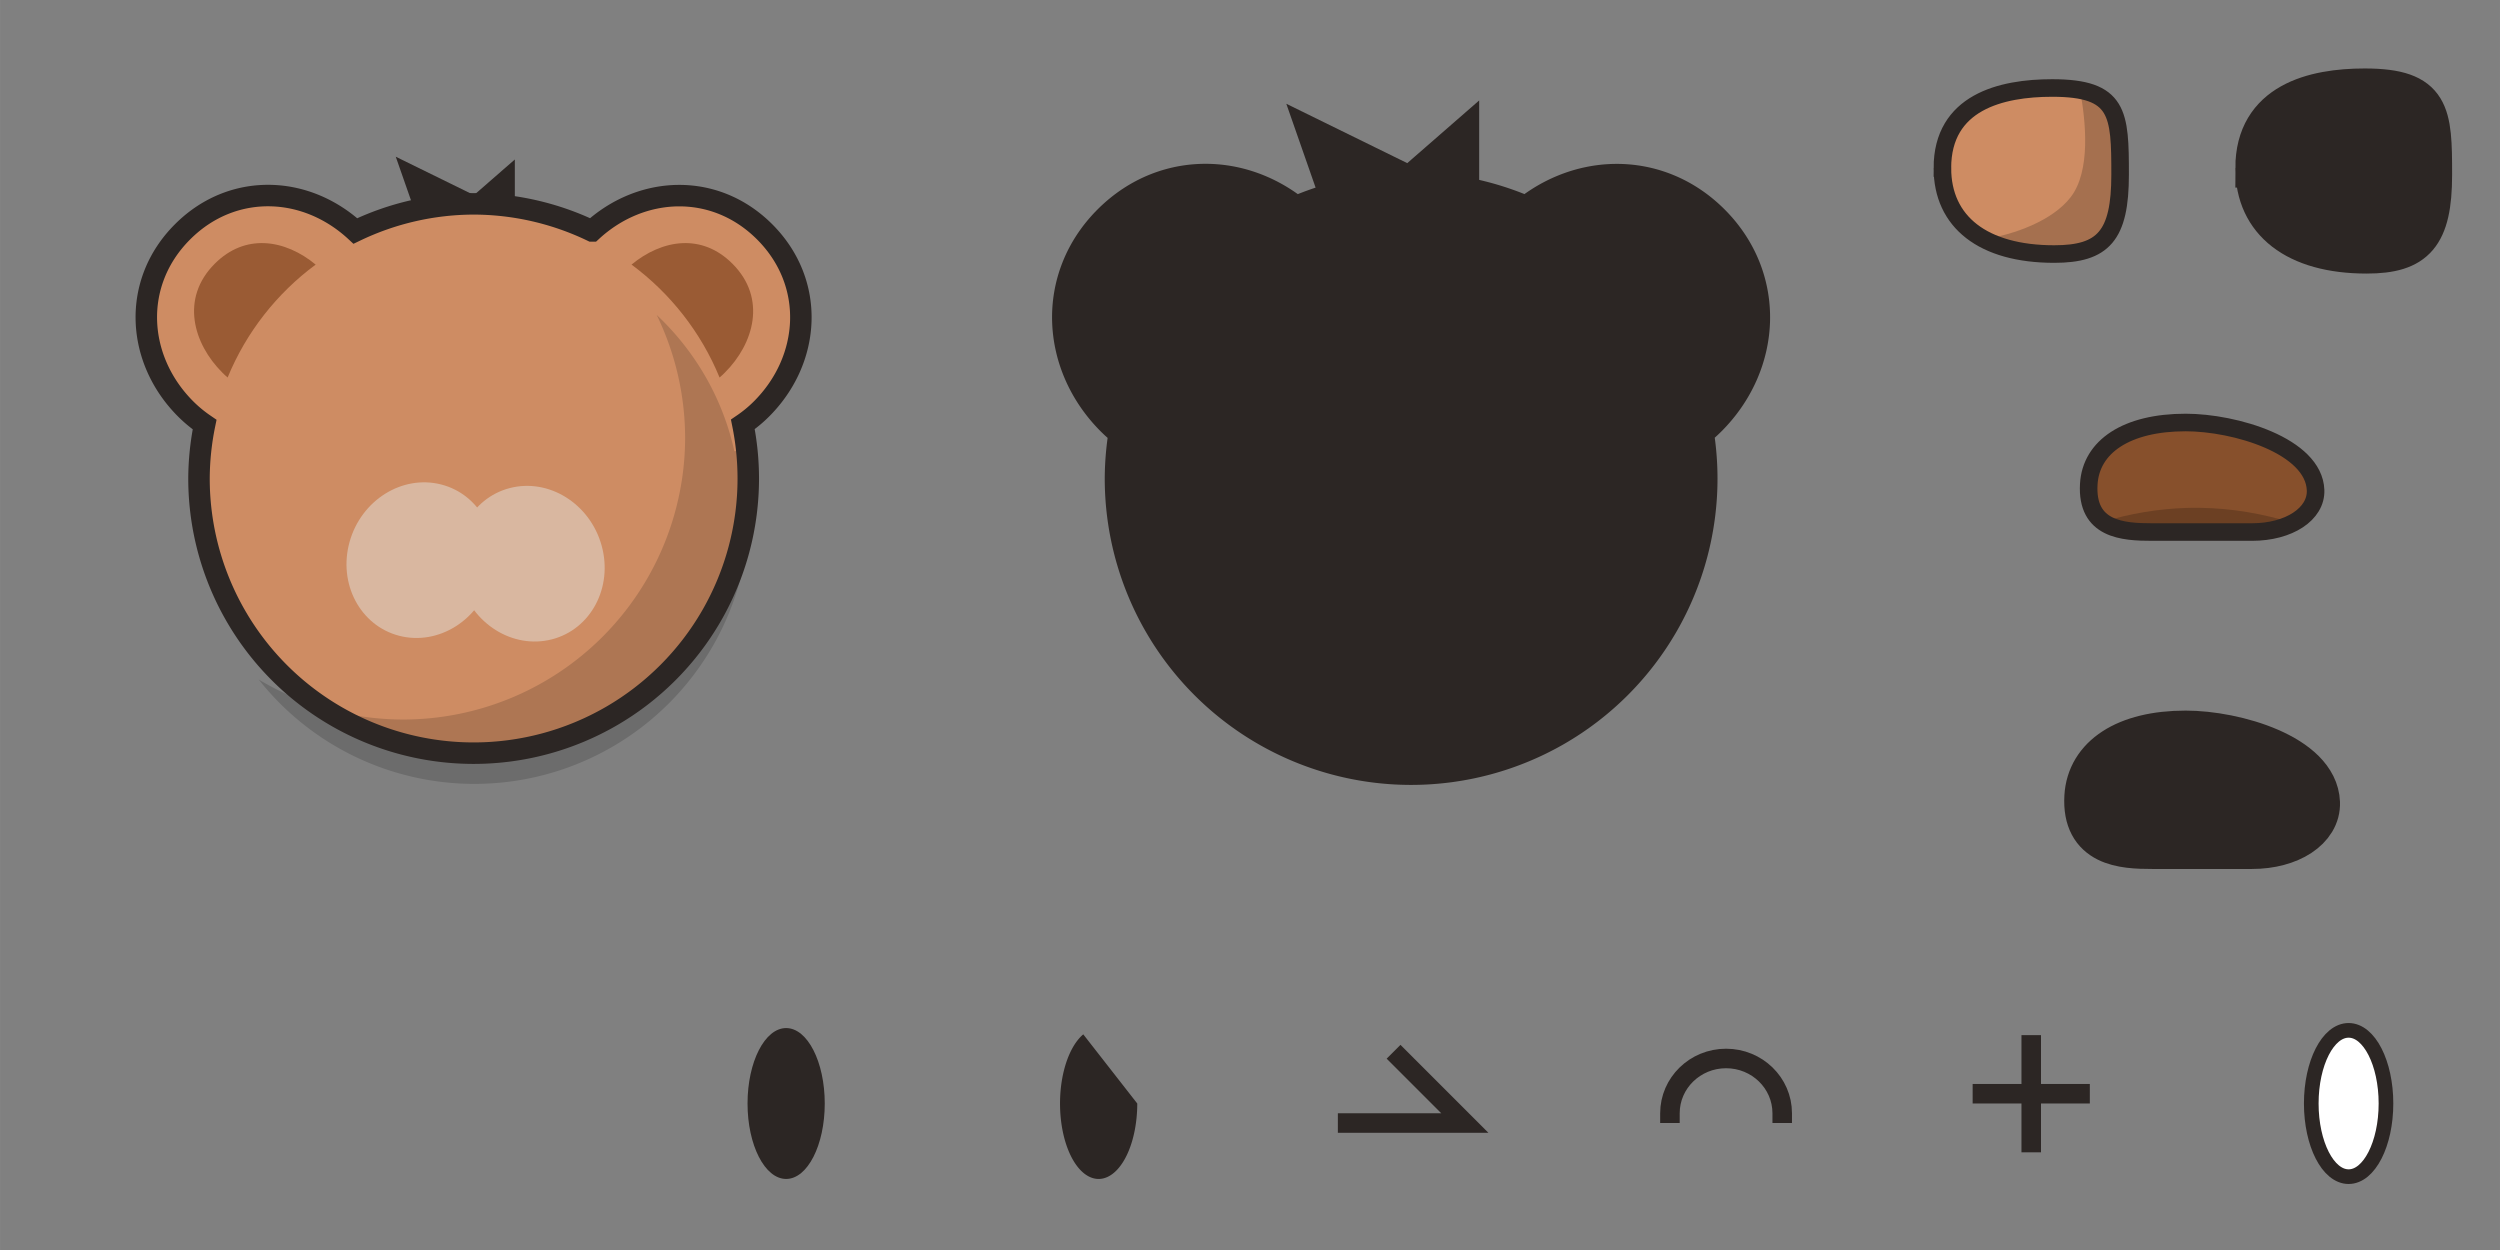 <?xml version="1.0" encoding="UTF-8" standalone="no"?>
<svg
   xmlns:dc="http://purl.org/dc/elements/1.1/"
   xmlns:cc="http://creativecommons.org/ns#"
   xmlns:rdf="http://www.w3.org/1999/02/22-rdf-syntax-ns#"
   xmlns:svg="http://www.w3.org/2000/svg"
   xmlns="http://www.w3.org/2000/svg"
   xmlns:sodipodi="http://sodipodi.sourceforge.net/DTD/sodipodi-0.dtd"
   xmlns:inkscape="http://www.inkscape.org/namespaces/inkscape"
   width="256"
   height="128"
   viewBox="0 0 67.733 33.867"
   version="1.1"
   id="svg8"
   inkscape:version="1.0.2 (e86c870879, 2021-01-15)"
   inkscape:export-xdpi="96"
   inkscape:export-ydpi="96"
   sodipodi:docname="brownbear.svg"
   inkscape:export-filename="C:\Users\Niko\Desktop\DDNet\data\skins\remakes.png">
  <rect x="0" y="0" width="67.733" height="33.867" fill="#808080" stroke="none"/>
  <defs
     id="defs2" />
  <sodipodi:namedview
     id="base"
     pagecolor="#b2b2b2"
     bordercolor="#666666"
     borderopacity="1.0"
     inkscape:pageopacity="0"
     inkscape:pageshadow="2"
     inkscape:zoom="1"
     inkscape:cx="127.99996"
     inkscape:cy="-1616"
     inkscape:document-units="px"
     inkscape:current-layer="layer2"
     showgrid="false"
     units="px"
     inkscape:snap-page="true"
     showguides="true"
     inkscape:guide-bbox="true"
     inkscape:object-paths="true"
     inkscape:snap-intersection-paths="true"
     inkscape:snap-smooth-nodes="true"
     inkscape:snap-midpoints="true"
     inkscape:window-width="1332"
     inkscape:window-height="908"
     inkscape:window-x="994"
     inkscape:window-y="302"
     inkscape:window-maximized="0"
     inkscape:snap-global="true"
     inkscape:snap-bbox="true"
     inkscape:bbox-nodes="true"
     inkscape:bbox-paths="true"
     inkscape:snap-nodes="true"
     inkscape:snap-grids="true"
     inkscape:snap-bbox-edge-midpoints="true"
     inkscape:lockguides="false"
     inkscape:pagecheckerboard="true"
     gridtolerance="10000"
     inkscape:snap-object-midpoints="true"
     inkscape:snap-center="true"
     inkscape:snap-bbox-midpoints="true"
     inkscape:snap-others="false"
     inkscape:document-rotation="0">
    <inkscape:grid
       type="xygrid"
       id="grid4510"
       empspacing="32"
       snapvisiblegridlinesonly="true"
       empcolor="#000000"
       empopacity="0.235"
       color="#000000"
       opacity="0.118"
       spacingy="0.265"
       originx="-1.1689453e-05"
       originy="-508" />
  </sodipodi:namedview>
  <g
     inkscape:groupmode="layer"
     id="layer2"
     inkscape:label="Skins"
     style="display:inline;opacity:1"
     transform="translate(-1.1689453e-5,-508)">
    <g
       id="brownbear"
       transform="translate(177.8,355.6)"
       sodipodi:insensitive="true">
      <rect
         style="vector-effect:none;fill:none;fill-opacity:0.353;stroke:none;stroke-width:1.72;stroke-linecap:round;stroke-linejoin:miter;stroke-miterlimit:4;stroke-dasharray:none;stroke-dashoffset:0;stroke-opacity:1;paint-order:stroke fill markers"
         id="rect1347"
         width="67.733"
         height="33.867"
         x="-177.8"
         y="152.4" />
      <path
         sodipodi:nodetypes="cccccc"
         inkscape:connector-curvature="0"
         id="path1579"
         d="m -167.078,156.646 0.92,2.633 h 2.306 v -2.558 l -1.107,0.965 z"
         style="vector-effect:none;fill:#2c2624;fill-opacity:1;stroke:none;stroke-width:1.455;stroke-linecap:round;stroke-linejoin:miter;stroke-miterlimit:4;stroke-dasharray:none;stroke-dashoffset:0;stroke-opacity:1;paint-order:stroke fill markers" />
      <path
         style="vector-effect:none;fill:#ce8c63;fill-opacity:1;stroke:none;stroke-width:1.72;stroke-linecap:round;stroke-linejoin:round;stroke-miterlimit:4;stroke-dasharray:none;stroke-dashoffset:0;stroke-opacity:1;paint-order:stroke fill markers"
         d="m -161.88,163.478 c -1.332,-1.332 -1.332,-3.382 0,-4.714 1.332,-1.332 3.405,-1.475 4.797,-0.082 1.392,1.392 1.25,3.464 -0.083,4.797 -1.332,1.332 -3.382,1.332 -4.714,0 z"
         id="path1541"
         inkscape:connector-curvature="0"
         sodipodi:nodetypes="zzzzz" />
      <circle
         transform="scale(1,-1)"
         r="7.441"
         cy="-165.364"
         cx="-164.968"
         id="circle1545"
         style="vector-effect:none;fill:#ce8c63;fill-opacity:1;stroke:none;stroke-width:0.476;stroke-linecap:square;stroke-linejoin:miter;stroke-miterlimit:4;stroke-dasharray:none;stroke-dashoffset:0;stroke-opacity:1;paint-order:normal" />
      <path
         style="fill:none;fill-opacity:1;stroke:#2c2624;stroke-width:0.529;stroke-linecap:butt;stroke-linejoin:miter;stroke-miterlimit:4;stroke-dasharray:none;stroke-dashoffset:0;stroke-opacity:1;paint-order:stroke fill markers"
         d="m -140.044,180.896 1.931,1.931 h -3.44"
         id="path1547"
         inkscape:connector-curvature="0"
         sodipodi:nodetypes="ccc" />
      <path
         d="m -122.767,183.356 v -2.646 m -1.323,1.323 h 2.646"
         style="vector-effect:none;fill:#000000;fill-opacity:0.243;stroke:#2c2624;stroke-width:0.529;stroke-linecap:square;stroke-linejoin:miter;stroke-miterlimit:4;stroke-dasharray:none;stroke-dashoffset:0;stroke-opacity:1;paint-order:stroke fill markers"
         id="path1550"
         inkscape:connector-curvature="0" />
      <ellipse
         ry="1.982"
         rx="1.012"
         cy="182.298"
         cx="-114.168"
         id="ellipse1554"
         style="vector-effect:none;fill:#ffffff;fill-opacity:1;stroke:#2c2624;stroke-width:0.397;stroke-linecap:square;stroke-linejoin:miter;stroke-miterlimit:4;stroke-dasharray:none;stroke-dashoffset:0;stroke-opacity:1;paint-order:normal" />
      <path
         id="path1556"
         style="vector-effect:none;fill:#000000;fill-opacity:0.157;stroke:none;stroke-width:1.8;stroke-linecap:square;stroke-linejoin:miter;stroke-miterlimit:4;stroke-dasharray:none;stroke-dashoffset:0;stroke-opacity:1;paint-order:normal"
         d="m 67.137,1949.178 a 28.854,28.854 0 0 1 2.908,12.514 28.854,28.854 0 0 1 -28.854,28.854 A 28.854,28.854 0 0 1 26.451,1986.459 28.125,28.125 0 0 0 48.5,1997.125 28.125,28.125 0 0 0 76.625,1969 a 28.125,28.125 0 0 0 -0.686,-6.012 l -0.857,0.127 h -0.002 a 27.225,27.225 0 0 0 -0.131,-0.56 c -1.264,-5.212 -4.034,-9.823 -7.812,-13.377 z"
         transform="matrix(0.265,0,0,0.265,-177.8,-355.6)" />
      <path
         style="vector-effect:none;fill:none;fill-opacity:1;stroke:#2c2624;stroke-width:0.529;stroke-linecap:square;stroke-linejoin:miter;stroke-miterlimit:4;stroke-dasharray:none;stroke-dashoffset:0;stroke-opacity:1;paint-order:stroke fill markers"
         d="m -132.556,182.562 c 0,-0.819 0.681,-1.484 1.521,-1.484 0.84,0 1.521,0.664 1.521,1.484"
         id="path1568"
         inkscape:connector-curvature="0"
         sodipodi:nodetypes="csc" />
      <ellipse
         cx="-156.501"
         cy="182.298"
         rx="1.046"
         ry="2.044"
         style="vector-effect:none;fill:#2c2624;fill-opacity:1;stroke:none;stroke-width:0.423;stroke-linecap:square;stroke-linejoin:miter;stroke-miterlimit:4;stroke-dasharray:none;stroke-dashoffset:0;stroke-opacity:0.294;paint-order:normal"
         id="ellipse1574" />
      <path
         inkscape:connector-curvature="0"
         style="vector-effect:none;fill:#9a5b34;fill-opacity:1;stroke:none;stroke-width:1.72;stroke-linecap:round;stroke-linejoin:round;stroke-miterlimit:4;stroke-dasharray:none;stroke-dashoffset:0;stroke-opacity:1;paint-order:stroke fill markers"
         d="m -159.295,158.987 c -0.501,0.018 -0.991,0.247 -1.395,0.582 1.051,0.777 1.882,1.833 2.385,3.059 0.051,-0.043 0.1,-0.088 0.147,-0.136 0.774,-0.774 1.147,-2.002 0.201,-2.948 -0.414,-0.414 -0.88,-0.573 -1.338,-0.557 z"
         id="path1576" />
      <ellipse
         style="vector-effect:none;fill:#d9b7a0;fill-opacity:1;stroke:none;stroke-width:1.72;stroke-linecap:round;stroke-linejoin:miter;stroke-miterlimit:4;stroke-dasharray:none;stroke-dashoffset:0;stroke-opacity:1;paint-order:stroke fill markers"
         id="ellipse1580"
         cx="-202.472"
         cy="121.552"
         rx="1.979"
         ry="2.128"
         transform="matrix(0.968,-0.25,0.268,0.963,0,0)" />
      <ellipse
         transform="matrix(-0.968,-0.25,-0.268,0.963,0,0)"
         ry="2.128"
         rx="1.979"
         cy="203.984"
         cx="115.44"
         id="ellipse1582"
         style="vector-effect:none;fill:#d9b7a0;fill-opacity:1;stroke:none;stroke-width:1.72;stroke-linecap:round;stroke-linejoin:miter;stroke-miterlimit:4;stroke-dasharray:none;stroke-dashoffset:0;stroke-opacity:1;paint-order:stroke fill markers" />
      <path
         sodipodi:nodetypes="zzzzz"
         inkscape:connector-curvature="0"
         id="path1584"
         d="m -168.057,163.478 c 1.332,-1.332 1.332,-3.382 0,-4.714 -1.332,-1.332 -3.405,-1.475 -4.797,-0.082 -1.392,1.392 -1.25,3.464 0.083,4.797 1.332,1.332 3.382,1.332 4.714,0 z"
         style="vector-effect:none;fill:#ce8c63;fill-opacity:1;stroke:none;stroke-width:1.72;stroke-linecap:round;stroke-linejoin:round;stroke-miterlimit:4;stroke-dasharray:none;stroke-dashoffset:0;stroke-opacity:1;paint-order:stroke fill markers" />
      <path
         id="path1586"
         d="m -170.643,158.987 c 0.501,0.018 0.991,0.247 1.395,0.582 -1.051,0.777 -1.882,1.833 -2.385,3.059 -0.051,-0.043 -0.1,-0.088 -0.147,-0.136 -0.774,-0.774 -1.147,-2.002 -0.201,-2.948 0.414,-0.414 0.88,-0.573 1.338,-0.557 z"
         style="vector-effect:none;fill:#9a5b34;fill-opacity:1;stroke:none;stroke-width:1.72;stroke-linecap:round;stroke-linejoin:round;stroke-miterlimit:4;stroke-dasharray:none;stroke-dashoffset:0;stroke-opacity:1;paint-order:stroke fill markers"
         inkscape:connector-curvature="0" />
      <path
         inkscape:connector-curvature="0"
         style="vector-effect:none;fill:none;fill-opacity:1;stroke:#2c2624;stroke-width:0.582;stroke-linecap:round;stroke-linejoin:miter;stroke-miterlimit:4;stroke-dasharray:none;stroke-dashoffset:0;stroke-opacity:1;paint-order:stroke fill markers"
         d="m -170.433,157.7 c -0.859,-0.028 -1.725,0.285 -2.421,0.981 -1.392,1.392 -1.25,3.464 0.082,4.797 0.162,0.162 0.335,0.303 0.515,0.426 a 7.441,7.441 0 0 0 -0.152,1.461 7.441,7.441 0 0 0 7.441,7.441 7.441,7.441 0 0 0 7.441,-7.441 7.441,7.441 0 0 0 -0.147,-1.467 c 0.177,-0.121 0.348,-0.26 0.507,-0.42 1.332,-1.332 1.475,-3.404 0.083,-4.797 -1.353,-1.353 -3.346,-1.253 -4.68,-0.025 a 7.441,7.441 0 0 0 -3.204,-0.733 7.441,7.441 0 0 0 -3.204,0.735 c -0.648,-0.598 -1.45,-0.932 -2.261,-0.958 z"
         id="path1588" />
      <path
         id="path1590"
         d="m -145.033,157.7 c -0.859,-0.028 -1.725,0.285 -2.421,0.981 -1.392,1.392 -1.25,3.464 0.082,4.797 0.162,0.162 0.335,0.303 0.515,0.426 a 7.441,7.441 0 0 0 -0.152,1.461 7.441,7.441 0 0 0 7.441,7.441 7.441,7.441 0 0 0 7.441,-7.441 7.441,7.441 0 0 0 -0.147,-1.467 c 0.177,-0.121 0.348,-0.26 0.507,-0.42 1.332,-1.332 1.475,-3.404 0.083,-4.797 -1.353,-1.353 -3.346,-1.253 -4.68,-0.025 a 7.441,7.441 0 0 0 -3.204,-0.733 7.441,7.441 0 0 0 -3.204,0.735 c -0.648,-0.598 -1.45,-0.932 -2.261,-0.958 z"
         style="vector-effect:none;fill:#2c2624;fill-opacity:1;stroke:#2c2624;stroke-width:1.72;stroke-linecap:round;stroke-linejoin:miter;stroke-miterlimit:4;stroke-dasharray:none;stroke-dashoffset:0;stroke-opacity:1;paint-order:stroke fill markers"
         inkscape:connector-curvature="0" />
      <path
         style="vector-effect:none;fill:#2c2624;fill-opacity:1;stroke:#2c2624;stroke-width:1.455;stroke-linecap:round;stroke-linejoin:miter;stroke-miterlimit:4;stroke-dasharray:none;stroke-dashoffset:0;stroke-opacity:1;paint-order:stroke fill markers"
         d="m -141.678,156.646 0.92,2.633 h 2.306 v -2.558 l -1.107,0.965 z"
         id="path1583"
         inkscape:connector-curvature="0"
         sodipodi:nodetypes="cccccc" />
      <path
         id="path2279"
         style="vector-effect:none;fill:#2c2624;fill-opacity:1;stroke:none;stroke-width:0.423;stroke-linecap:square;stroke-linejoin:miter;stroke-miterlimit:4;stroke-dasharray:none;stroke-dashoffset:0;stroke-opacity:0.294;paint-order:normal"
         sodipodi:type="arc"
         sodipodi:cx="-148.03445"
         sodipodi:cy="182.29779"
         sodipodi:rx="1.0462208"
         sodipodi:ry="2.0435169"
         sodipodi:start="0"
         sodipodi:end="4.3030532"
         sodipodi:arc-type="chord"
         d="m -146.988,182.298 a 1.046,2.044 0 0 1 -0.904,2.025 1.046,2.044 0 0 1 -1.15,-1.474 1.046,2.044 0 0 1 0.591,-2.425 z"
         sodipodi:open="true" />
      <path
         style="display:inline;opacity:1;vector-effect:none;fill:none;fill-opacity:1;stroke:#000000;stroke-width:0;stroke-linecap:round;stroke-linejoin:miter;stroke-miterlimit:4;stroke-dasharray:none;stroke-dashoffset:0;stroke-opacity:1;paint-order:normal"
         d="m -125.095,156.956 c 0,-1.724 1.536,-2.096 2.875,-2.096 1.804,0 1.778,0.769 1.778,2.27 0,1.5 -0.442,2.077 -1.726,2.077 -1.862,0 -2.927,-0.842 -2.927,-2.251 z"
         id="path2564"
         inkscape:connector-curvature="0"
         sodipodi:nodetypes="sszss" />
      <path
         style="display:inline;opacity:1;vector-effect:none;fill:#ce8c63;fill-opacity:1;stroke:none;stroke-width:0.476;stroke-linecap:round;stroke-linejoin:miter;stroke-miterlimit:4;stroke-dasharray:none;stroke-dashoffset:0;stroke-opacity:1;paint-order:normal"
         d="m -125.174,156.953 c 0,-1.784 1.589,-2.169 2.975,-2.169 1.814,0 1.84,0.691 1.84,2.349 0,1.658 -0.458,2.15 -1.786,2.15 -1.927,0 -3.029,-0.871 -3.029,-2.33 z"
         id="path2566"
         inkscape:connector-curvature="0"
         sodipodi:nodetypes="sszss" />
      <path
         id="path2568"
         style="font-variation-settings:normal;display:inline;opacity:1;vector-effect:none;fill:#000000;fill-opacity:0.2;stroke:none;stroke-width:1.455;stroke-linecap:square;stroke-linejoin:miter;stroke-miterlimit:4;stroke-dasharray:none;stroke-dashoffset:0;stroke-opacity:1;paint-order:stroke fill markers;stop-color:#000000;stop-opacity:1"
         d="m -121.445,154.844 c 0.156,0.838 0.296,2.183 -0.252,2.896 -0.494,0.644 -1.557,1.026 -2.351,1.137 0.49,0.263 1.128,0.406 1.902,0.406 1.329,0 1.786,-0.492 1.786,-2.15 0,-1.385 -0.022,-2.094 -1.086,-2.29 z" />
      <path
         style="display:inline;opacity:1;vector-effect:none;fill:none;fill-opacity:1;stroke:#2c2624;stroke-width:0.476;stroke-linecap:round;stroke-linejoin:miter;stroke-miterlimit:4;stroke-dasharray:none;stroke-dashoffset:0;stroke-opacity:1;paint-order:normal"
         d="m -125.174,156.953 c 0,-1.784 1.589,-2.169 2.975,-2.169 1.814,0 1.84,0.691 1.84,2.349 0,1.658 -0.458,2.15 -1.786,2.15 -1.927,0 -3.029,-0.871 -3.029,-2.33 z"
         id="path2570"
         inkscape:connector-curvature="0"
         sodipodi:nodetypes="sszss" />
      <path
         sodipodi:nodetypes="ssssss"
         inkscape:connector-curvature="0"
         id="path2572"
         d="m -118.585,172.314 c 1.336,0 3.475,0.631 3.522,1.831 0.025,0.649 -0.724,1.137 -1.723,1.137 h -2.707 c -0.788,0 -1.787,-0.061 -1.715,-1.298 0.059,-1.016 1.022,-1.67 2.624,-1.67 z"
         style="font-variation-settings:normal;display:inline;opacity:1;vector-effect:none;fill:#2c2624;fill-opacity:1;stroke:#2c2624;stroke-width:1.323;stroke-linecap:round;stroke-linejoin:miter;stroke-miterlimit:4;stroke-dasharray:none;stroke-dashoffset:0;stroke-opacity:1;paint-order:normal;stop-color:#000000;stop-opacity:1" />
      <path
         style="display:inline;opacity:1;vector-effect:none;fill:#2c2624;fill-opacity:1;stroke:#2c2624;stroke-width:1.058;stroke-linecap:round;stroke-linejoin:miter;stroke-miterlimit:4;stroke-dasharray:none;stroke-dashoffset:0;stroke-opacity:1;paint-order:normal"
         d="m -116.708,156.953 c 0,-1.784 1.589,-2.169 2.975,-2.169 1.814,0 1.84,0.691 1.84,2.349 0,1.658 -0.458,2.15 -1.786,2.15 -1.927,0 -3.029,-0.871 -3.029,-2.33 z"
         id="path2574"
         inkscape:connector-curvature="0"
         sodipodi:nodetypes="sszss" />
      <path
         sodipodi:nodetypes="ssssss"
         inkscape:connector-curvature="0"
         id="path2576"
         d="m -118.585,163.847 c 1.336,0 3.475,0.631 3.522,1.831 0.025,0.649 -0.724,1.137 -1.723,1.137 h -2.707 c -0.788,0 -1.787,-0.061 -1.715,-1.298 0.059,-1.016 1.022,-1.67 2.624,-1.67 z"
         style="font-variation-settings:normal;display:inline;opacity:1;vector-effect:none;fill:#87502c;fill-opacity:1;stroke:none;stroke-width:0.476;stroke-linecap:round;stroke-linejoin:miter;stroke-miterlimit:4;stroke-dasharray:none;stroke-dashoffset:0;stroke-opacity:1;paint-order:normal;stop-color:#000000;stop-opacity:1" />
      <path
         id="path2578"
         style="font-variation-settings:normal;display:inline;opacity:1;vector-effect:none;fill:#000000;fill-opacity:0.2;stroke:none;stroke-width:1.455;stroke-linecap:square;stroke-linejoin:miter;stroke-miterlimit:4;stroke-dasharray:none;stroke-dashoffset:0;stroke-opacity:1;paint-order:stroke fill markers;stop-color:#000000;stop-opacity:1"
         d="m -118.184,166.158 c -0.129,-0.002 -0.259,-4.8e-4 -0.388,0.004 -0.759,0.024 -1.516,0.153 -2.252,0.374 0.349,0.257 0.874,0.28 1.331,0.28 h 2.707 c 0.429,0 0.807,-0.094 1.102,-0.249 -0.816,-0.253 -1.657,-0.396 -2.501,-0.408 z" />
      <path
         sodipodi:nodetypes="ssssss"
         inkscape:connector-curvature="0"
         id="path2581"
         d="m -118.585,163.847 c 1.336,0 3.475,0.631 3.522,1.831 0.025,0.649 -0.724,1.137 -1.723,1.137 h -2.707 c -0.788,0 -1.787,-0.061 -1.715,-1.298 0.059,-1.016 1.022,-1.67 2.624,-1.67 z"
         style="font-variation-settings:normal;display:inline;opacity:1;vector-effect:none;fill:none;fill-opacity:1;stroke:#2c2624;stroke-width:0.476;stroke-linecap:round;stroke-linejoin:miter;stroke-miterlimit:4;stroke-dasharray:none;stroke-dashoffset:0;stroke-opacity:1;paint-order:normal;stop-color:#000000;stop-opacity:1" />
    </g>
  </g>
</svg>

